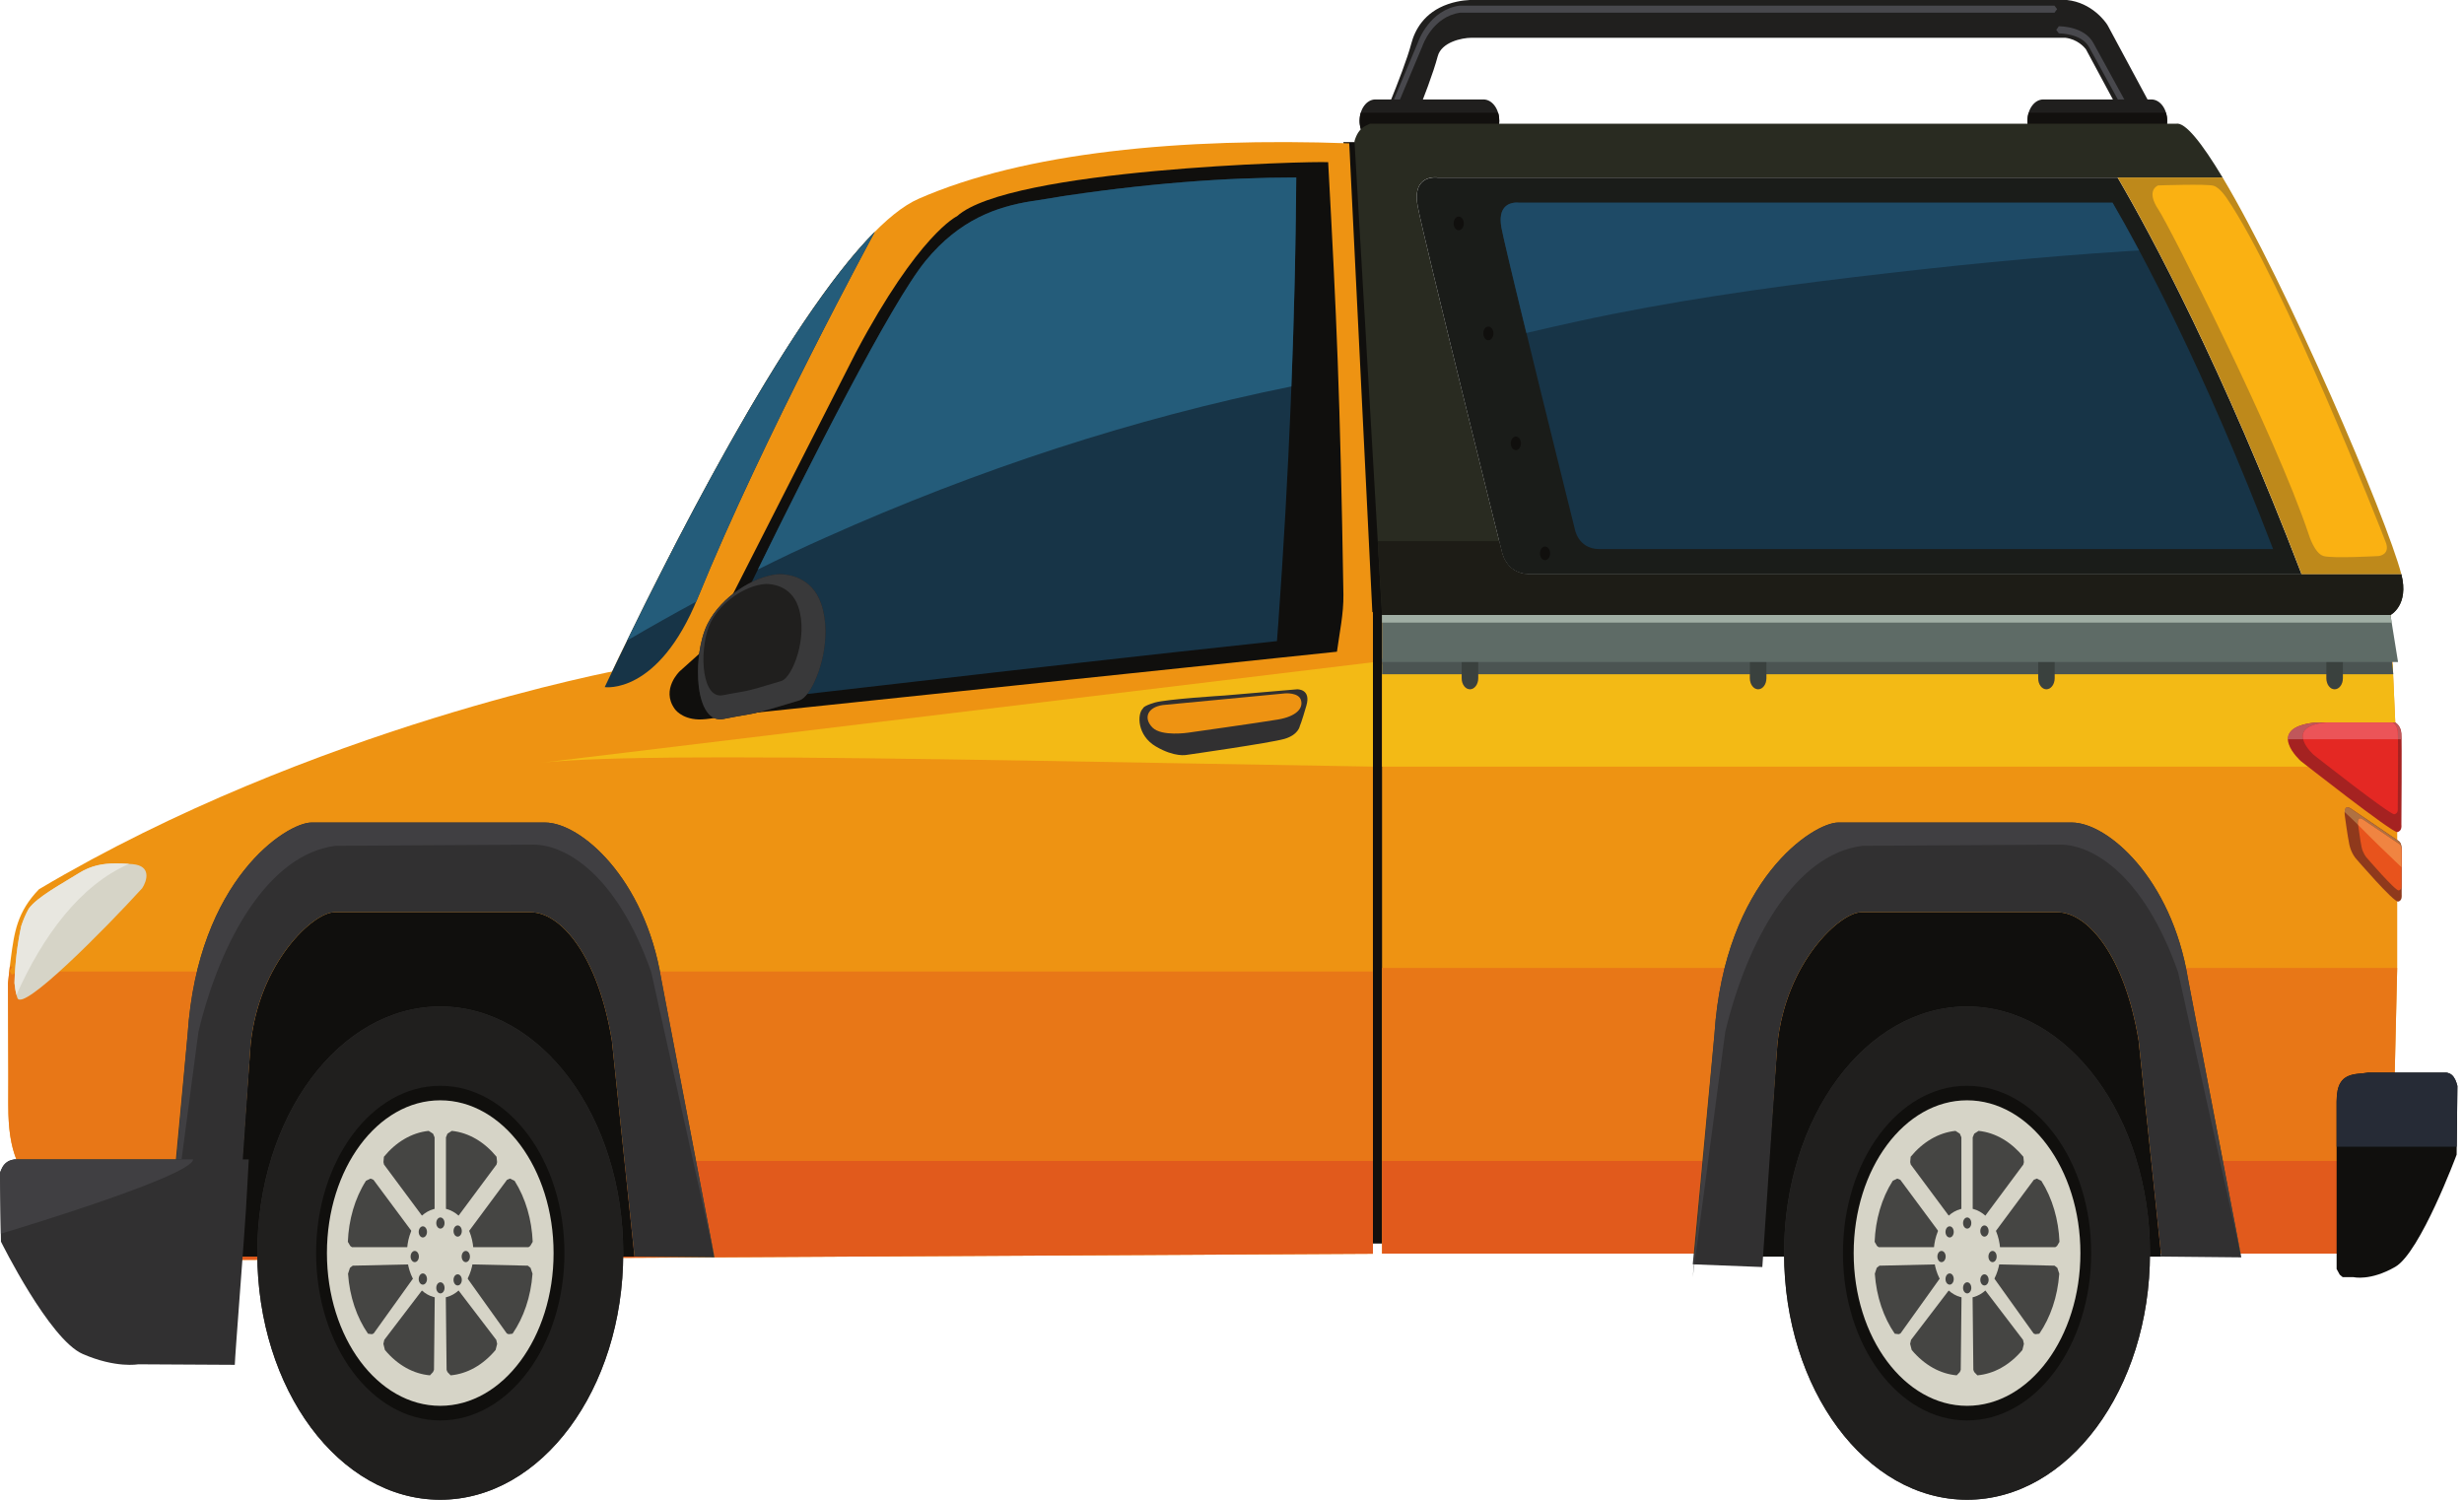<svg width="69" height="42" viewBox="0 0 69 42" fill="none" xmlns="http://www.w3.org/2000/svg">
<path d="M38.243 3.979H37.62L38.243 17.943H39.279L38.243 3.979Z" fill="#100F0D"/>
<path d="M37.323 34.825H39.411V17.47H37.323V34.825Z" fill="#100F0D"/>
<path d="M66.941 35.108H38.702V17.223H66.941L67.13 21.469V27.059L66.941 35.108Z" fill="#EE9312"/>
<path d="M64.63 21.469H38.702V18.61H40.932V18.993C40.932 19.164 41.035 19.303 41.164 19.303C41.291 19.303 41.395 19.164 41.395 18.993V18.61H49.002V18.993C49.002 19.164 49.107 19.303 49.234 19.303C49.362 19.303 49.465 19.164 49.465 18.993V18.61H57.076V18.993C57.076 19.164 57.179 19.303 57.305 19.303C57.433 19.303 57.537 19.164 57.537 18.993V18.61H65.146V18.993C65.146 19.164 65.248 19.303 65.376 19.303C65.506 19.303 65.608 19.164 65.608 18.993V18.61H67.002L67.075 20.233H64.843H64.835C64.231 20.297 64.057 20.493 64.062 20.702H64.069C64.074 20.996 64.432 21.314 64.432 21.314C64.432 21.314 64.506 21.372 64.63 21.469Z" fill="#F3BA15"/>
<path d="M67.021 18.882L66.975 18.45H38.702V18.882H67.021Z" fill="#4B5452"/>
<path d="M66.94 35.108L67.129 27.107H67.13L66.94 35.108Z" fill="#F8D492"/>
<path d="M66.941 35.108L67 32.51H62.247L61.271 27.411C61.254 27.307 61.236 27.207 61.215 27.107H67.129L66.941 35.108ZM38.702 35.108V27.107H48.295C48.156 27.661 48.055 28.28 48.01 28.968L47.677 32.51H38.702V35.108ZM60.242 32.51H49.551L49.773 29.244C49.859 28.4 50.117 27.68 50.439 27.107H59.293C59.545 27.646 59.755 28.324 59.888 29.141L60.242 32.51Z" fill="#E87717"/>
<path d="M66.941 35.108H62.744L62.247 32.51H67L66.941 35.108ZM60.514 35.108H49.376L49.551 32.51H60.242L60.514 35.108ZM47.431 35.108H38.702V32.51H47.677L47.431 35.108Z" fill="#E15A1C"/>
<path d="M38.446 17.142L17.393 18.755C17.393 18.755 8.784 20.338 1.092 24.903C0.477 25.54 0.401 26.111 0.305 26.825C0.272 27.059 0.248 27.297 0.224 27.535C0.224 28.641 0.24 29.747 0.232 30.852C0.216 32.994 0.87 33 2.442 35.208C2.489 35.275 2.575 35.275 2.641 35.306L38.446 35.111V17.142Z" fill="#EE9312"/>
<path d="M38.446 32.51H19.491L18.516 27.411C18.505 27.342 18.493 27.275 18.48 27.207H38.446V32.51ZM17.487 32.51H6.964C6.965 32.496 6.966 32.482 6.966 32.468H6.799L7.018 29.244C7.1 28.449 7.334 27.764 7.629 27.207H16.584C16.816 27.729 17.009 28.374 17.134 29.141L17.487 32.51ZM4.925 32.468H0.459C0.306 32.082 0.233 31.625 0.232 30.951C0.232 30.918 0.232 30.885 0.232 30.852C0.234 30.645 0.234 30.437 0.234 30.23C0.234 29.332 0.224 28.433 0.224 27.535C0.24 27.38 0.256 27.227 0.276 27.071L0.352 27.067L0.272 27.19L0.326 27.292L0.386 27.275L0.418 27.238C0.413 27.335 0.408 27.432 0.406 27.529C0.418 27.652 0.435 27.764 0.46 27.857C0.46 27.858 0.461 27.86 0.461 27.861C0.469 27.892 0.478 27.921 0.489 27.949C0.5 27.979 0.524 27.994 0.56 27.994C0.728 27.994 1.152 27.668 1.663 27.207H5.515C5.388 27.736 5.297 28.321 5.254 28.968L4.925 32.468Z" fill="#E87717"/>
<path d="M6.787 35.283C6.833 34.661 6.872 34.128 6.885 33.912C6.912 33.444 6.941 32.977 6.964 32.509H17.487L17.769 35.19L19.984 35.211L6.787 35.283ZM20.007 35.211L19.491 32.509H38.446V34.824V35.111L20.007 35.211Z" fill="#E15A1C"/>
<path d="M37.783 4.014C33.073 3.846 28.686 4.268 25.726 5.566C22.227 7.094 15.716 21.884 15.716 21.884L38.446 21.5V17.47L37.783 4.014Z" fill="#EE9312"/>
<path d="M37.62 16.649C37.528 11.034 37.429 8.89 37.193 4.542C36.687 4.509 28.261 4.73 26.8 6.055C26.8 6.055 25.731 6.545 23.962 9.882L19.761 18.137C19.761 18.137 19.099 19.884 20.42 20.036L37.439 18.251C37.51 17.72 37.628 17.19 37.62 16.649Z" fill="#100F0D"/>
<path d="M19.54 16.744C21.381 12.22 24.499 6.491 24.499 6.491C21.979 9.028 18.683 15.554 16.934 19.242C16.934 19.242 18.427 19.476 19.54 16.744Z" fill="#173447"/>
<path d="M35.794 17.49C36.093 13.327 36.269 9.151 36.299 4.97C34.355 4.97 32.067 5.13 29.383 5.552C29.383 5.552 30.318 5.414 28.893 5.633C27.912 5.788 26.875 6.147 25.927 7.296C24.481 9.043 20.056 18.36 20.056 18.36C20.056 18.36 19.566 19.69 20.973 19.605C21.807 19.555 27.942 18.789 35.759 17.954C35.772 17.8 35.783 17.645 35.794 17.49Z" fill="#173447"/>
<path d="M22.781 8.624C22.783 8.622 22.785 8.619 22.787 8.617C22.785 8.619 22.783 8.622 22.781 8.624ZM23.064 8.226C23.066 8.224 23.068 8.221 23.07 8.219C23.068 8.221 23.066 8.224 23.064 8.226ZM23.116 8.155C23.12 8.149 23.125 8.143 23.129 8.137C23.125 8.143 23.12 8.149 23.116 8.155ZM23.174 8.076C23.178 8.07 23.183 8.063 23.188 8.057C23.183 8.063 23.179 8.07 23.174 8.076ZM23.227 8.003C23.235 7.993 23.244 7.982 23.252 7.971C23.244 7.982 23.235 7.993 23.227 8.003ZM23.286 7.925C23.294 7.914 23.302 7.904 23.31 7.893C23.302 7.904 23.294 7.914 23.286 7.925ZM23.345 7.846C23.354 7.835 23.362 7.824 23.371 7.813C23.363 7.824 23.354 7.835 23.345 7.846ZM23.405 7.767C23.413 7.757 23.421 7.746 23.429 7.736C23.421 7.746 23.413 7.757 23.405 7.767ZM23.463 7.693C23.482 7.667 23.502 7.643 23.52 7.619C23.502 7.643 23.482 7.667 23.463 7.693ZM23.545 7.588C23.556 7.573 23.568 7.558 23.579 7.544C23.568 7.558 23.556 7.573 23.545 7.588ZM23.614 7.499C23.621 7.49 23.629 7.481 23.637 7.471C23.629 7.481 23.622 7.49 23.614 7.499ZM23.67 7.43C23.678 7.419 23.688 7.407 23.697 7.396C23.688 7.408 23.678 7.419 23.67 7.43ZM23.728 7.358C23.738 7.346 23.747 7.334 23.757 7.322C23.747 7.334 23.738 7.346 23.728 7.358ZM23.785 7.289C23.795 7.276 23.806 7.263 23.816 7.25C23.806 7.263 23.795 7.276 23.785 7.289ZM23.845 7.216C23.855 7.204 23.865 7.192 23.875 7.18C23.865 7.192 23.855 7.204 23.845 7.216ZM23.902 7.148C23.913 7.134 23.924 7.121 23.935 7.108C23.924 7.121 23.913 7.134 23.902 7.148ZM23.961 7.079C23.999 7.034 24.036 6.99 24.074 6.948C24.036 6.99 23.999 7.034 23.961 7.079ZM24.1 6.917C24.112 6.906 24.122 6.893 24.133 6.881C24.122 6.893 24.112 6.906 24.1 6.917ZM24.157 6.854C24.168 6.842 24.18 6.829 24.19 6.817C24.18 6.829 24.168 6.842 24.157 6.854ZM24.214 6.791C24.226 6.778 24.238 6.764 24.25 6.752C24.238 6.764 24.226 6.778 24.214 6.791ZM24.272 6.728C24.284 6.716 24.295 6.703 24.307 6.691C24.295 6.703 24.284 6.716 24.272 6.728ZM24.329 6.667C24.341 6.654 24.353 6.641 24.365 6.628C24.353 6.641 24.341 6.654 24.329 6.667ZM24.386 6.607C24.399 6.594 24.411 6.581 24.423 6.569C24.411 6.581 24.399 6.594 24.386 6.607ZM24.443 6.548C24.462 6.528 24.48 6.51 24.499 6.491C24.48 6.51 24.462 6.528 24.443 6.548Z" fill="#F4BA29"/>
<path d="M17.559 17.943C18.949 15.09 20.928 11.284 22.781 8.624C22.783 8.622 22.785 8.619 22.787 8.617C22.88 8.483 22.972 8.353 23.064 8.226C23.066 8.223 23.068 8.221 23.07 8.218C23.085 8.197 23.101 8.176 23.116 8.155C23.12 8.149 23.125 8.143 23.129 8.137C23.144 8.117 23.159 8.096 23.174 8.076C23.179 8.07 23.183 8.063 23.188 8.057C23.201 8.04 23.214 8.021 23.227 8.003C23.235 7.992 23.244 7.982 23.252 7.971C23.263 7.955 23.274 7.94 23.286 7.925C23.294 7.914 23.302 7.903 23.31 7.892C23.321 7.877 23.333 7.861 23.345 7.846C23.354 7.835 23.363 7.824 23.371 7.813C23.383 7.798 23.394 7.782 23.405 7.767C23.413 7.757 23.421 7.746 23.429 7.735C23.44 7.721 23.452 7.707 23.463 7.693C23.482 7.667 23.502 7.643 23.52 7.619C23.528 7.608 23.536 7.598 23.544 7.588C23.556 7.572 23.568 7.558 23.579 7.544C23.591 7.529 23.602 7.514 23.614 7.499C23.622 7.49 23.629 7.481 23.637 7.471C23.648 7.457 23.659 7.444 23.67 7.43C23.678 7.419 23.688 7.408 23.697 7.396C23.707 7.383 23.718 7.371 23.728 7.357C23.738 7.346 23.747 7.334 23.757 7.322C23.766 7.311 23.775 7.3 23.784 7.289C23.795 7.276 23.806 7.263 23.816 7.25C23.826 7.239 23.835 7.227 23.845 7.215C23.855 7.204 23.865 7.192 23.875 7.18C23.884 7.169 23.893 7.158 23.901 7.147C23.913 7.134 23.924 7.121 23.935 7.108C23.944 7.098 23.953 7.088 23.961 7.079C23.999 7.034 24.036 6.99 24.073 6.947C24.083 6.937 24.092 6.927 24.1 6.917C24.111 6.905 24.122 6.893 24.133 6.881C24.141 6.872 24.149 6.863 24.157 6.854C24.168 6.842 24.179 6.829 24.19 6.817C24.198 6.808 24.206 6.8 24.214 6.79C24.226 6.778 24.238 6.764 24.25 6.752C24.257 6.744 24.264 6.736 24.272 6.728C24.284 6.716 24.295 6.703 24.306 6.69C24.314 6.683 24.322 6.674 24.329 6.667C24.341 6.654 24.353 6.641 24.365 6.628C24.372 6.622 24.379 6.613 24.386 6.606C24.399 6.594 24.411 6.581 24.423 6.569C24.43 6.561 24.437 6.554 24.443 6.548C24.462 6.528 24.48 6.51 24.499 6.491C24.499 6.491 21.381 12.22 19.54 16.744L19.496 16.849C18.857 17.195 18.221 17.553 17.587 17.923L17.559 17.943Z" fill="#245C7A"/>
<path d="M36.254 7.924C36.254 7.906 36.254 7.889 36.255 7.871C36.254 7.889 36.254 7.906 36.254 7.924ZM36.262 7.571C36.262 7.542 36.263 7.514 36.264 7.484C36.263 7.514 36.262 7.542 36.262 7.571ZM36.269 7.203C36.27 7.171 36.27 7.14 36.271 7.108C36.27 7.14 36.27 7.171 36.269 7.203ZM36.276 6.829C36.277 6.8 36.277 6.769 36.277 6.74C36.277 6.77 36.277 6.8 36.276 6.829ZM36.282 6.454C36.283 6.427 36.283 6.399 36.283 6.372C36.283 6.399 36.283 6.427 36.282 6.454ZM36.288 6.082C36.288 6.056 36.288 6.03 36.288 6.004C36.288 6.03 36.288 6.056 36.288 6.082ZM36.292 5.707C36.292 5.691 36.293 5.675 36.293 5.659C36.293 5.675 36.292 5.691 36.292 5.707ZM36.296 5.339C36.297 5.216 36.298 5.093 36.299 4.97C36.298 5.093 36.297 5.216 36.296 5.339Z" fill="#131C21"/>
<path d="M21.223 15.95C22.638 13.064 24.956 8.473 25.927 7.296C26.875 6.147 27.912 5.788 28.893 5.633C29.524 5.536 29.692 5.509 29.684 5.509C29.674 5.509 29.384 5.552 29.384 5.552C32.067 5.13 34.355 4.97 36.299 4.97C36.298 5.093 36.297 5.216 36.296 5.339C36.295 5.445 36.294 5.552 36.293 5.659C36.293 5.675 36.292 5.691 36.292 5.707C36.291 5.806 36.29 5.905 36.288 6.004C36.288 6.03 36.288 6.056 36.288 6.082C36.287 6.179 36.285 6.275 36.283 6.372C36.283 6.399 36.283 6.427 36.282 6.453C36.281 6.549 36.279 6.645 36.277 6.74C36.277 6.769 36.277 6.8 36.276 6.829C36.274 6.922 36.273 7.015 36.271 7.108C36.27 7.14 36.27 7.171 36.269 7.203C36.267 7.297 36.265 7.391 36.264 7.484C36.263 7.513 36.262 7.542 36.262 7.571C36.259 7.671 36.257 7.771 36.255 7.871C36.254 7.889 36.254 7.906 36.254 7.923C36.231 8.889 36.201 9.856 36.163 10.822C31.743 11.717 27.384 13.145 23.133 15.047C22.49 15.331 21.856 15.632 21.223 15.95Z" fill="#245C7A"/>
<path d="M20.204 17.75L19.035 18.798C19.035 18.798 18.503 19.303 18.891 19.848C18.891 19.848 19.071 20.132 19.563 20.148C20.053 20.161 21.07 19.848 21.07 19.848L20.204 17.75Z" fill="#100F0D"/>
<path d="M22.995 16.906C22.687 16.007 21.788 16.081 21.786 16.081C21.111 16.134 20.202 16.709 19.818 17.463C19.378 18.332 19.432 20.298 20.261 20.134C21.21 19.944 20.847 20.084 22.385 19.614C22.786 19.494 23.373 17.999 22.995 16.906Z" fill="#201F1E"/>
<path d="M20.166 20.145C20.105 20.145 20.049 20.131 19.997 20.108C19.683 19.964 19.544 19.412 19.545 18.817C19.546 18.328 19.643 17.808 19.818 17.463C20.202 16.709 21.111 16.134 21.786 16.081C21.786 16.081 21.804 16.08 21.837 16.08C22.031 16.08 22.73 16.134 22.995 16.906C23.078 17.145 23.114 17.404 23.117 17.663C23.125 18.587 22.698 19.52 22.385 19.614C20.847 20.084 21.21 19.944 20.261 20.135C20.228 20.141 20.196 20.145 20.166 20.145ZM21.46 16.354C21.436 16.354 21.421 16.355 21.421 16.355C20.901 16.394 20.202 16.833 19.909 17.415C19.583 18.058 19.609 19.477 20.174 19.477C20.198 19.477 20.222 19.474 20.248 19.469C20.978 19.323 20.7 19.431 21.882 19.071C22.19 18.975 22.643 17.829 22.353 16.987C22.148 16.395 21.609 16.354 21.46 16.354Z" fill="#39393A"/>
<path d="M15.1 21.369L15.996 21.26C15.99 21.272 15.985 21.284 15.98 21.295C15.633 21.315 15.338 21.339 15.1 21.369Z" fill="#F3BA15"/>
<path d="M38.446 21.469C31.699 21.36 25.007 21.209 20.4 21.209C18.544 21.209 17.026 21.233 15.98 21.295C15.985 21.284 15.99 21.272 15.996 21.26L38.446 18.546V21.469Z" fill="#F3BA15"/>
<path d="M34.282 19.478L36.321 19.304C36.321 19.304 36.723 19.285 36.582 19.764C36.443 20.244 36.4 20.33 36.4 20.33C36.4 20.33 36.364 20.575 35.974 20.691C35.583 20.806 33.229 21.141 33.229 21.141C33.229 21.141 32.898 21.216 32.37 20.906C31.841 20.598 31.839 19.995 32.008 19.838C32.008 19.838 32.003 19.774 32.337 19.675C32.67 19.578 34.282 19.478 34.282 19.478Z" fill="#313031"/>
<path d="M32.559 19.745L35.987 19.418C35.987 19.418 36.368 19.385 36.432 19.609C36.499 19.832 36.308 20.061 35.787 20.15C35.265 20.238 33.276 20.518 33.276 20.518C33.276 20.518 32.531 20.633 32.273 20.375C32.015 20.113 32.127 19.809 32.559 19.745Z" fill="#EE9312"/>
<path d="M3.711 24.2C3.175 24.162 2.7 24.142 2.203 24.456C1.736 24.75 1.045 25.113 0.804 25.449C0.722 25.595 0.652 25.759 0.595 25.932C0.484 26.448 0.42 26.991 0.406 27.529C0.422 27.695 0.447 27.839 0.489 27.949C0.632 28.347 2.922 26.039 3.983 24.873C4.114 24.672 4.251 24.246 3.711 24.2Z" fill="#D6D4C7"/>
<path d="M0.461 27.861C0.461 27.86 0.46 27.858 0.46 27.856C0.46 27.858 0.461 27.86 0.461 27.861Z" fill="#F1AD58"/>
<path d="M3.613 24.193C3.607 24.193 3.601 24.192 3.595 24.192C3.601 24.192 3.607 24.193 3.613 24.193Z" fill="#F3BF5A"/>
<path d="M0.461 27.861C0.461 27.86 0.46 27.858 0.46 27.857C0.436 27.763 0.418 27.652 0.406 27.529C0.42 26.991 0.484 26.448 0.595 25.931C0.652 25.759 0.722 25.595 0.804 25.448C1.045 25.113 1.736 24.75 2.203 24.456C2.555 24.234 2.897 24.179 3.258 24.179C3.368 24.179 3.48 24.184 3.595 24.192C3.601 24.192 3.608 24.193 3.615 24.193C2.251 24.783 1.199 26.205 0.461 27.861Z" fill="#E8E7E0"/>
<path d="M41.395 18.993C41.395 19.164 41.291 19.303 41.164 19.303C41.035 19.303 40.932 19.164 40.932 18.993V17.827C40.932 17.656 41.035 17.517 41.164 17.517C41.291 17.517 41.395 17.656 41.395 17.827V18.993Z" fill="#3A413E"/>
<path d="M65.608 18.993C65.608 19.164 65.506 19.303 65.376 19.303C65.248 19.303 65.146 19.164 65.146 18.993V17.827C65.146 17.656 65.248 17.517 65.376 17.517C65.506 17.517 65.608 17.656 65.608 17.827V18.993Z" fill="#3A413E"/>
<path d="M49.465 18.993C49.465 19.164 49.362 19.303 49.234 19.303C49.107 19.303 49.002 19.164 49.002 18.993V17.827C49.002 17.656 49.107 17.517 49.234 17.517C49.362 17.517 49.465 17.656 49.465 17.827V18.993Z" fill="#3A413E"/>
<path d="M57.537 18.993C57.537 19.164 57.433 19.303 57.305 19.303C57.179 19.303 57.076 19.164 57.076 18.993V17.827C57.076 17.656 57.179 17.517 57.305 17.517C57.433 17.517 57.537 17.656 57.537 17.827V18.993Z" fill="#3A413E"/>
<path d="M67.153 18.54L66.941 17.223H38.702V18.54H67.153Z" fill="#5E6B66"/>
<path d="M66.975 17.435H38.702V17.223H66.941L66.975 17.435Z" fill="#A0AEA4"/>
<path d="M68.663 30.107C68.619 30.068 68.566 30.048 68.509 30.038H66.317C66.126 30.073 65.926 30.057 65.745 30.141C65.593 30.215 65.433 30.357 65.433 30.849V35.538L65.52 35.697L65.603 35.766H65.908C65.908 35.766 66.374 35.881 67.075 35.478C67.775 35.076 68.794 32.336 68.794 32.336L68.815 30.412C68.784 30.294 68.747 30.185 68.663 30.107Z" fill="#100F0D"/>
<path d="M68.796 32.113L68.815 30.412C68.784 30.294 68.747 30.185 68.663 30.107C68.619 30.067 68.566 30.048 68.509 30.038H66.317C66.126 30.073 65.926 30.057 65.745 30.141C65.593 30.215 65.433 30.357 65.433 30.849V32.113H68.796Z" fill="#262B36"/>
<path d="M64.843 20.233H67.075C67.075 20.233 67.228 20.308 67.247 20.535C67.265 20.762 67.247 23.099 67.247 23.099C67.247 23.099 67.275 23.276 67.131 23.302C66.986 23.324 64.432 21.314 64.432 21.314C64.432 21.314 63.387 20.384 64.843 20.233Z" fill="#A52221"/>
<path d="M65.133 20.233H67.002C67.002 20.233 67.13 20.297 67.145 20.487C67.163 20.675 67.145 22.633 67.145 22.633C67.145 22.633 67.169 22.782 67.049 22.803C66.927 22.823 64.789 21.138 64.789 21.138C64.789 21.138 63.914 20.36 65.133 20.233Z" fill="#E42823"/>
<path d="M65.84 22.648L67.179 23.558C67.179 23.558 67.255 23.599 67.255 23.784V25.064C67.255 25.064 67.279 25.221 67.158 25.249C67.035 25.278 65.97 24.04 65.97 24.04C65.97 24.04 65.843 23.899 65.79 23.657C65.738 23.414 65.665 22.86 65.665 22.86C65.665 22.86 65.598 22.484 65.84 22.648Z" fill="#8F391C"/>
<path d="M66.17 22.952L67.192 23.643C67.192 23.643 67.25 23.676 67.25 23.819V24.797C67.25 24.797 67.268 24.915 67.174 24.936C67.082 24.959 66.269 24.013 66.269 24.013C66.269 24.013 66.173 23.907 66.132 23.722C66.094 23.537 66.037 23.114 66.037 23.114C66.037 23.114 65.987 22.828 66.17 22.952Z" fill="#E8531C"/>
<path d="M64.069 20.702H64.062C64.057 20.493 64.231 20.297 64.835 20.233H64.843C64.238 20.296 64.065 20.493 64.069 20.702Z" fill="#F6D04B"/>
<path d="M67.244 20.702H67.151C67.15 20.594 67.148 20.518 67.145 20.487C67.131 20.297 67.002 20.233 67.002 20.233H67.067C67.067 20.233 67.222 20.308 67.239 20.535C67.241 20.563 67.242 20.623 67.244 20.702ZM64.495 20.702H64.069C64.065 20.493 64.238 20.296 64.843 20.233H65.133C64.555 20.293 64.448 20.5 64.495 20.702Z" fill="#C0575B"/>
<path d="M67.151 20.702H64.495C64.448 20.5 64.555 20.293 65.133 20.233H67.002C67.002 20.233 67.13 20.297 67.145 20.487C67.148 20.518 67.15 20.594 67.151 20.702Z" fill="#EC5458"/>
<path d="M65.657 22.742C65.655 22.74 65.653 22.738 65.651 22.736C65.654 22.673 65.671 22.61 65.727 22.608C65.674 22.615 65.659 22.68 65.657 22.742Z" fill="#F1B345"/>
<path d="M67.249 23.778C67.239 23.67 67.192 23.643 67.192 23.643L66.17 22.952C66.137 22.93 66.112 22.921 66.092 22.921C66.017 22.921 66.029 23.057 66.034 23.101C65.91 22.978 65.785 22.857 65.657 22.742C65.659 22.68 65.674 22.615 65.727 22.608C65.729 22.608 65.729 22.608 65.73 22.608C65.756 22.608 65.789 22.619 65.832 22.648L67.171 23.558C67.171 23.558 67.246 23.599 67.249 23.778Z" fill="#B07141"/>
<path d="M67.249 24.287C67.051 24.094 66.852 23.906 66.653 23.715C66.445 23.517 66.241 23.305 66.035 23.101C66.029 23.057 66.017 22.921 66.092 22.921C66.112 22.921 66.137 22.93 66.17 22.952L67.192 23.643C67.192 23.643 67.239 23.67 67.249 23.778C67.249 23.78 67.249 23.782 67.249 23.784V24.287Z" fill="#F08441"/>
<path d="M60.524 4.935C60.404 4.935 60.282 4.859 60.206 4.716L58.41 1.375C58.364 1.317 58.171 1.097 57.836 1.058H41.225H41.206C40.935 1.058 40.365 1.181 40.261 1.575C40.015 2.505 39.17 4.427 39.134 4.51C39.023 4.761 38.783 4.845 38.597 4.695C38.411 4.546 38.349 4.221 38.46 3.97C38.468 3.952 39.301 2.053 39.521 1.22C39.619 0.845 39.878 0.348 40.548 0.116C40.883 0 41.179 -0.002 41.227 0H57.852H57.88C58.584 0.072 58.964 0.62 59.004 0.682L59.028 0.722L60.842 4.095C60.969 4.331 60.929 4.662 60.754 4.835C60.685 4.902 60.604 4.935 60.524 4.935Z" fill="#201F1E"/>
<path d="M38.932 3.33L38.895 3.319L38.868 3.184L39.7 1.203C39.727 1.125 40.041 0.275 40.873 0.158H40.882H57.532L57.606 0.256L57.532 0.356H40.885C40.122 0.467 39.844 1.255 39.833 1.289L39.829 1.298L38.996 3.281L38.932 3.33Z" fill="#48484D"/>
<path d="M59.642 3.33L59.583 3.291L58.503 1.324C58.294 0.931 57.661 0.935 57.655 0.935H57.655L57.582 0.836L57.653 0.736C57.684 0.736 58.369 0.733 58.623 1.207L59.7 3.174L59.686 3.311L59.642 3.33Z" fill="#48484D"/>
<path d="M41.984 3.382C41.984 3.053 41.786 2.785 41.542 2.785H38.515C38.27 2.785 38.073 3.053 38.073 3.382C38.073 3.713 38.27 3.979 38.515 3.979H41.542C41.786 3.979 41.984 3.713 41.984 3.382Z" fill="#201F1E"/>
<path d="M38.105 3.158C38.084 3.227 38.073 3.304 38.073 3.382C38.073 3.713 38.27 3.979 38.515 3.979H41.542C41.786 3.979 41.984 3.713 41.984 3.382C41.984 3.304 41.974 3.227 41.952 3.158H38.105Z" fill="#12100E"/>
<path d="M60.688 3.382C60.688 3.053 60.491 2.785 60.245 2.785H57.218C56.974 2.785 56.776 3.053 56.776 3.382C56.776 3.713 56.974 3.979 57.218 3.979H60.245C60.491 3.979 60.688 3.713 60.688 3.382Z" fill="#201F1E"/>
<path d="M56.809 3.158C56.787 3.227 56.776 3.304 56.776 3.382C56.776 3.713 56.974 3.979 57.218 3.979H60.245C60.491 3.979 60.688 3.713 60.688 3.382C60.688 3.304 60.676 3.227 60.656 3.158H56.809Z" fill="#12100E"/>
<path d="M42.812 16.08C42.142 16.061 42.049 15.418 42.049 15.418C42.049 15.418 39.866 6.673 39.699 5.768C39.531 4.863 40.258 4.969 40.258 4.969H62.239C61.66 4.005 61.189 3.409 60.935 3.465H38.362L38.219 3.534C38.069 3.621 37.984 3.766 37.93 3.952L38.702 17.223H66.94C66.94 17.223 67.47 16.953 67.245 16.08H42.812Z" fill="#292B21"/>
<path d="M42.812 16.08C42.142 16.061 42.049 15.418 42.049 15.418C42.049 15.418 42.025 15.325 41.982 15.154H38.581L38.702 17.223H66.94C66.94 17.223 67.469 16.953 67.245 16.08H42.812Z" fill="#1D1C16"/>
<path d="M40.257 4.973C40.257 4.973 39.532 4.865 39.699 5.771C39.866 6.674 42.048 15.422 42.048 15.422C42.048 15.422 42.141 16.064 42.813 16.081H64.451C62.228 10.277 60.255 6.606 59.301 4.973H40.257Z" fill="#1A1C19"/>
<path d="M42.532 5.676C42.532 5.676 41.899 5.582 42.045 6.374C42.192 7.164 44.096 14.799 44.096 14.799C44.096 14.799 44.177 15.359 44.763 15.377H63.654C61.712 10.31 59.991 7.103 59.158 5.676H42.532Z" fill="#173447"/>
<path d="M42.743 9.325C42.696 9.133 42.65 8.944 42.606 8.761C42.65 8.944 42.696 9.133 42.744 9.325C42.743 9.325 42.743 9.325 42.743 9.325ZM42.106 6.663C42.106 6.662 42.106 6.662 42.106 6.661C42.106 6.662 42.106 6.662 42.106 6.663ZM42.101 6.637C42.078 6.532 42.059 6.45 42.049 6.395C42.059 6.45 42.078 6.532 42.101 6.637ZM42.049 6.395C42.048 6.391 42.048 6.388 42.047 6.385C42.048 6.388 42.048 6.391 42.049 6.395Z" fill="#1E3137"/>
<path d="M42.744 9.325C42.696 9.133 42.65 8.944 42.606 8.761C42.387 7.858 42.202 7.088 42.106 6.663C42.106 6.662 42.106 6.662 42.106 6.661C42.104 6.653 42.102 6.645 42.101 6.637C42.078 6.532 42.059 6.45 42.049 6.395C42.048 6.391 42.048 6.388 42.047 6.385C42.046 6.381 42.046 6.378 42.045 6.374C42.03 6.295 42.024 6.223 42.023 6.161C42.022 5.72 42.337 5.673 42.472 5.673C42.509 5.673 42.532 5.676 42.532 5.676H59.158C59.358 6.02 59.607 6.464 59.901 7.014C59.792 7.019 59.682 7.026 59.574 7.033C57.029 7.195 54.488 7.455 51.952 7.757C49.357 8.068 46.771 8.437 44.197 8.995C43.712 9.1 43.227 9.212 42.744 9.325Z" fill="#1E4A66"/>
<path d="M62.239 4.969H59.3C60.255 6.603 62.229 10.276 64.452 16.08H67.245C66.843 14.524 64.035 7.968 62.239 4.969Z" fill="#BE891B"/>
<path d="M60.435 5.193C60.435 5.193 60.071 5.317 60.449 5.88C60.731 6.301 63.71 12.146 64.659 14.987C64.659 14.987 64.813 15.494 65.064 15.571C65.316 15.646 66.617 15.571 66.617 15.571C66.617 15.571 66.938 15.533 66.812 15.194C66.686 14.854 63.932 7.86 62.351 5.542C62.351 5.542 62.169 5.259 61.988 5.202C61.806 5.146 60.435 5.193 60.435 5.193Z" fill="#FAB112"/>
<path d="M40.991 6.257C40.991 6.363 40.926 6.448 40.849 6.448C40.77 6.448 40.706 6.363 40.706 6.257C40.706 6.15 40.77 6.065 40.849 6.065C40.926 6.065 40.991 6.15 40.991 6.257Z" fill="#100F0D"/>
<path d="M41.821 9.336C41.821 9.443 41.756 9.529 41.678 9.529C41.6 9.529 41.537 9.443 41.537 9.336C41.537 9.23 41.6 9.145 41.678 9.145C41.756 9.145 41.821 9.23 41.821 9.336Z" fill="#100F0D"/>
<path d="M42.592 12.416C42.592 12.521 42.528 12.607 42.448 12.607C42.371 12.607 42.307 12.521 42.307 12.416C42.307 12.311 42.371 12.225 42.448 12.225C42.528 12.225 42.592 12.311 42.592 12.416Z" fill="#100F0D"/>
<path d="M43.408 15.496C43.408 15.601 43.346 15.687 43.265 15.687C43.188 15.687 43.124 15.601 43.124 15.496C43.124 15.389 43.188 15.305 43.265 15.305C43.346 15.305 43.408 15.389 43.408 15.496Z" fill="#100F0D"/>
<path d="M14.862 25.549H9.361C8.784 25.549 7.255 26.933 7.019 29.244L6.575 35.191H17.768L17.134 29.14C16.744 26.756 15.701 25.549 14.862 25.549Z" fill="#100F0D"/>
<path d="M18.516 27.411C18.054 24.595 16.259 23.035 15.263 23.035H8.722C8.035 23.035 5.54 24.619 5.254 28.968L4.649 35.407L6.594 35.483L7.018 29.244C7.255 26.932 8.784 25.549 9.361 25.549H14.862C15.701 25.549 16.744 26.755 17.134 29.141L17.769 35.19L20.007 35.212L18.516 27.411Z" fill="#313031"/>
<path d="M20.007 35.212L18.237 27.225C17.27 24.473 15.829 23.654 14.938 23.654L9.397 23.687C7.527 23.924 6.179 26.306 5.557 28.894L5.085 32.469H4.942L5.254 28.968C5.54 24.619 8.035 23.035 8.722 23.035H15.262C16.259 23.035 18.054 24.595 18.516 27.411L20.007 35.212Z" fill="#403F42"/>
<path d="M17.452 35.094C17.452 38.908 15.158 42 12.328 42C9.5 42 7.205 38.908 7.205 35.094C7.205 31.278 9.5 28.186 12.328 28.186C15.158 28.186 17.452 31.278 17.452 35.094Z" fill="#31302F"/>
<path d="M17.452 35.094C17.452 38.908 15.158 42 12.328 42C9.5 42 7.205 38.908 7.205 35.094C7.205 31.278 9.5 28.186 12.328 28.186C15.158 28.186 17.452 31.278 17.452 35.094Z" fill="#201F1E"/>
<path d="M15.806 35.094C15.806 37.68 14.249 39.779 12.328 39.779C10.409 39.779 8.852 37.68 8.852 35.094C8.852 32.505 10.409 30.407 12.328 30.407C14.249 30.407 15.806 32.505 15.806 35.094Z" fill="#100F0D"/>
<path d="M15.502 35.093C15.502 37.455 14.081 39.37 12.328 39.37C10.575 39.37 9.155 37.455 9.155 35.093C9.155 32.73 10.575 30.814 12.328 30.814C14.081 30.814 15.502 32.73 15.502 35.093Z" fill="#D6D4C7"/>
<path d="M13.92 32.544L13.905 32.395C13.569 31.985 13.133 31.72 12.652 31.67L12.53 31.749L12.488 31.852V34.231L12.523 34.321L12.554 34.343L12.638 34.318L13.905 32.612L13.92 32.544Z" fill="#454543"/>
<path d="M14.848 34.893L14.917 34.777C14.892 34.164 14.722 33.561 14.41 33.068L14.282 33.006L14.198 33.04L12.951 34.722L12.928 34.818L12.938 34.863L13.009 34.926H14.802L14.848 34.893Z" fill="#454543"/>
<path d="M14.243 37.364L14.353 37.35C14.662 36.901 14.866 36.318 14.912 35.67L14.857 35.505L14.781 35.445L13.016 35.405L12.948 35.45L12.932 35.492L12.95 35.605L14.192 37.343L14.243 37.364Z" fill="#454543"/>
<path d="M12.53 38.423L12.619 38.516C13.072 38.475 13.516 38.238 13.878 37.806L13.922 37.635L13.897 37.523L12.63 35.863L12.559 35.835L12.526 35.849L12.48 35.948L12.506 38.363L12.53 38.423Z" fill="#454543"/>
<path d="M10.738 32.544L10.751 32.395C11.087 31.985 11.525 31.72 12.004 31.67L12.127 31.749L12.17 31.852V34.231L12.135 34.321L12.104 34.343L12.02 34.318L10.753 32.612L10.738 32.544Z" fill="#454543"/>
<path d="M9.809 34.893L9.741 34.777C9.764 34.164 9.934 33.561 10.248 33.068L10.376 33.006L10.458 33.04L11.707 34.722L11.73 34.818L11.719 34.863L11.646 34.926H9.855L9.809 34.893Z" fill="#454543"/>
<path d="M10.415 37.364L10.305 37.35C9.994 36.901 9.79 36.318 9.746 35.67L9.8 35.505L9.877 35.445L11.642 35.405L11.709 35.45L11.725 35.492L11.709 35.605L10.464 37.343L10.415 37.364Z" fill="#454543"/>
<path d="M12.127 38.423L12.04 38.516C11.584 38.475 11.139 38.238 10.779 37.806L10.736 37.635L10.761 37.523L12.026 35.863L12.098 35.835L12.13 35.849L12.178 35.948L12.153 38.363L12.127 38.423Z" fill="#454543"/>
<path d="M13.26 35.093C13.26 35.787 12.844 36.348 12.328 36.348C11.814 36.348 11.396 35.787 11.396 35.093C11.396 34.399 11.814 33.836 12.328 33.836C12.844 33.836 13.26 34.399 13.26 35.093Z" fill="#D6D4C7"/>
<path d="M12.932 34.475C12.932 34.561 12.881 34.632 12.816 34.632C12.752 34.632 12.7 34.561 12.7 34.475C12.7 34.388 12.752 34.318 12.816 34.318C12.881 34.318 12.932 34.388 12.932 34.475Z" fill="#454543"/>
<path d="M12.449 34.252C12.449 34.338 12.397 34.407 12.333 34.407C12.27 34.407 12.217 34.338 12.217 34.252C12.217 34.165 12.27 34.095 12.333 34.095C12.397 34.095 12.449 34.165 12.449 34.252Z" fill="#454543"/>
<path d="M11.957 34.5C11.957 34.585 11.905 34.655 11.841 34.655C11.778 34.655 11.725 34.585 11.725 34.5C11.725 34.412 11.778 34.343 11.841 34.343C11.905 34.343 11.957 34.412 11.957 34.5Z" fill="#454543"/>
<path d="M12.932 35.842C12.932 35.755 12.881 35.687 12.816 35.687C12.752 35.687 12.7 35.755 12.7 35.842C12.7 35.93 12.752 35.999 12.816 35.999C12.881 35.999 12.932 35.93 12.932 35.842Z" fill="#454543"/>
<path d="M13.16 35.189C13.16 35.103 13.108 35.032 13.044 35.032C12.98 35.032 12.928 35.103 12.928 35.189C12.928 35.276 12.98 35.346 13.044 35.346C13.108 35.346 13.16 35.276 13.16 35.189Z" fill="#454543"/>
<path d="M11.73 35.189C11.73 35.103 11.678 35.032 11.614 35.032C11.55 35.032 11.498 35.103 11.498 35.189C11.498 35.276 11.55 35.346 11.614 35.346C11.678 35.346 11.73 35.276 11.73 35.189Z" fill="#454543"/>
<path d="M12.449 36.068C12.449 35.979 12.397 35.91 12.333 35.91C12.27 35.91 12.217 35.979 12.217 36.068C12.217 36.152 12.27 36.221 12.333 36.221C12.397 36.221 12.449 36.152 12.449 36.068Z" fill="#454543"/>
<path d="M11.957 35.82C11.957 35.733 11.905 35.662 11.841 35.662C11.778 35.662 11.725 35.733 11.725 35.82C11.725 35.906 11.778 35.976 11.841 35.976C11.905 35.976 11.957 35.906 11.957 35.82Z" fill="#454543"/>
<path d="M57.616 25.549H52.116C51.539 25.549 50.009 26.933 49.773 29.244L49.329 35.191H60.523L59.888 29.14C59.498 26.756 58.455 25.549 57.616 25.549Z" fill="#100F0D"/>
<path d="M61.271 27.411C60.81 24.595 59.016 23.035 58.017 23.035H51.476C50.79 23.035 48.294 24.619 48.01 28.968L47.403 35.407L49.351 35.483L49.773 29.244C50.009 26.932 51.54 25.549 52.115 25.549H57.617C58.455 25.549 59.499 26.755 59.889 29.141L60.523 35.19L62.764 35.212L61.271 27.411Z" fill="#313031"/>
<path d="M47.403 35.766L47.435 35.408L47.45 35.408L47.403 35.766Z" fill="#747677"/>
<path d="M47.45 35.409L47.435 35.408L48.01 28.968C48.294 24.619 50.79 23.035 51.476 23.035H58.017C59.016 23.035 60.81 24.595 61.271 27.411L62.764 35.212L60.993 27.225C60.025 24.473 58.584 23.654 57.695 23.654L52.152 23.687C50.282 23.924 48.935 26.306 48.313 28.894L47.45 35.409Z" fill="#403F42"/>
<path d="M60.206 35.094C60.206 38.908 57.913 42 55.084 42C52.254 42 49.96 38.908 49.96 35.094C49.96 31.278 52.254 28.186 55.084 28.186C57.913 28.186 60.206 31.278 60.206 35.094Z" fill="#31302F"/>
<path d="M60.206 35.094C60.206 38.908 57.913 42 55.084 42C52.254 42 49.96 38.908 49.96 35.094C49.96 31.278 52.254 28.186 55.084 28.186C57.913 28.186 60.206 31.278 60.206 35.094Z" fill="#201F1E"/>
<path d="M58.56 35.094C58.56 37.68 57.004 39.779 55.084 39.779C53.162 39.779 51.608 37.68 51.608 35.094C51.608 32.505 53.162 30.407 55.084 30.407C57.004 30.407 58.56 32.505 58.56 35.094Z" fill="#100F0D"/>
<path d="M58.258 35.093C58.258 37.455 56.835 39.37 55.084 39.37C53.332 39.37 51.909 37.455 51.909 35.093C51.909 32.73 53.332 30.814 55.084 30.814C56.835 30.814 58.258 32.73 58.258 35.093Z" fill="#D6D4C7"/>
<path d="M56.676 32.544L56.661 32.395C56.323 31.985 55.888 31.72 55.407 31.67L55.285 31.749L55.242 31.852V34.231L55.277 34.321L55.308 34.343L55.393 34.318L56.66 32.612L56.676 32.544Z" fill="#454543"/>
<path d="M57.604 34.893L57.672 34.777C57.647 34.164 57.477 33.561 57.164 33.068L57.037 33.006L56.954 33.04L55.706 34.722L55.683 34.818L55.693 34.863L55.767 34.926H57.557L57.604 34.893Z" fill="#454543"/>
<path d="M56.997 37.364L57.108 37.35C57.416 36.901 57.62 36.318 57.666 35.67L57.612 35.505L57.535 35.445L55.771 35.405L55.703 35.45L55.688 35.492L55.704 35.605L56.947 37.343L56.997 37.364Z" fill="#454543"/>
<path d="M55.284 38.423L55.373 38.516C55.827 38.475 56.273 38.238 56.634 37.806L56.676 37.635L56.651 37.523L55.385 35.863L55.313 35.835L55.281 35.849L55.235 35.948L55.26 38.363L55.284 38.423Z" fill="#454543"/>
<path d="M53.492 32.544L53.505 32.395C53.843 31.985 54.279 31.72 54.76 31.67L54.883 31.749L54.925 31.852V34.231L54.889 34.321L54.859 34.343L54.774 34.318L53.507 32.612L53.492 32.544Z" fill="#454543"/>
<path d="M52.563 34.893L52.496 34.777C52.519 34.164 52.689 33.561 53.003 33.068L53.13 33.006L53.215 33.04L54.461 34.722L54.485 34.818L54.473 34.863L54.403 34.926H52.609L52.563 34.893Z" fill="#454543"/>
<path d="M53.17 37.364L53.059 37.35C52.75 36.901 52.546 36.318 52.501 35.67L52.555 35.505L52.631 35.445L54.397 35.405L54.463 35.45L54.48 35.492L54.463 35.605L53.22 37.343L53.17 37.364Z" fill="#454543"/>
<path d="M54.883 38.423L54.794 38.516C54.34 38.475 53.896 38.238 53.534 37.806L53.49 37.635L53.515 37.523L54.782 35.863L54.854 35.835L54.887 35.849L54.933 35.948L54.907 38.363L54.883 38.423Z" fill="#454543"/>
<path d="M56.015 35.093C56.015 35.787 55.598 36.348 55.084 36.348C54.569 36.348 54.15 35.787 54.15 35.093C54.15 34.399 54.569 33.836 55.084 33.836C55.598 33.836 56.015 34.399 56.015 35.093Z" fill="#D6D4C7"/>
<path d="M55.688 34.475C55.688 34.561 55.635 34.632 55.57 34.632C55.508 34.632 55.455 34.561 55.455 34.475C55.455 34.388 55.508 34.318 55.57 34.318C55.635 34.318 55.688 34.388 55.688 34.475Z" fill="#454543"/>
<path d="M55.203 34.252C55.203 34.338 55.152 34.407 55.089 34.407C55.024 34.407 54.972 34.338 54.972 34.252C54.972 34.165 55.024 34.095 55.089 34.095C55.152 34.095 55.203 34.165 55.203 34.252Z" fill="#454543"/>
<path d="M54.711 34.5C54.711 34.585 54.661 34.655 54.597 34.655C54.532 34.655 54.48 34.585 54.48 34.5C54.48 34.412 54.532 34.343 54.597 34.343C54.661 34.343 54.711 34.412 54.711 34.5Z" fill="#454543"/>
<path d="M55.688 35.842C55.688 35.755 55.635 35.687 55.57 35.687C55.508 35.687 55.455 35.755 55.455 35.842C55.455 35.93 55.508 35.999 55.57 35.999C55.635 35.999 55.688 35.93 55.688 35.842Z" fill="#454543"/>
<path d="M55.913 35.189C55.913 35.103 55.863 35.032 55.798 35.032C55.734 35.032 55.683 35.103 55.683 35.189C55.683 35.276 55.734 35.346 55.798 35.346C55.863 35.346 55.913 35.276 55.913 35.189Z" fill="#454543"/>
<path d="M54.485 35.189C54.485 35.103 54.433 35.032 54.368 35.032C54.304 35.032 54.253 35.103 54.253 35.189C54.253 35.276 54.304 35.346 54.368 35.346C54.433 35.346 54.485 35.276 54.485 35.189Z" fill="#454543"/>
<path d="M55.203 36.068C55.203 35.979 55.152 35.91 55.089 35.91C55.024 35.91 54.972 35.979 54.972 36.068C54.972 36.152 55.024 36.221 55.089 36.221C55.152 36.221 55.203 36.152 55.203 36.068Z" fill="#454543"/>
<path d="M54.711 35.82C54.711 35.733 54.661 35.662 54.597 35.662C54.532 35.662 54.48 35.733 54.48 35.82C54.48 35.906 54.532 35.976 54.597 35.976C54.661 35.976 54.711 35.906 54.711 35.82Z" fill="#454543"/>
<path d="M6.885 33.913C6.912 33.431 6.943 32.95 6.966 32.469H0.406C0.331 32.482 0.259 32.499 0.201 32.541C0.09 32.617 0.041 32.727 0 32.847L0.027 34.772C0.027 34.772 1.383 37.515 2.317 37.918C3.248 38.323 3.868 38.207 3.868 38.207L6.575 38.222C6.578 37.999 6.848 34.554 6.885 33.913Z" fill="#313031"/>
<path d="M0.024 34.549L0 32.847L0.024 34.549Z" fill="#747677"/>
<path d="M0.024 34.549L0 32.847C0.041 32.727 0.09 32.617 0.201 32.541C0.259 32.499 0.331 32.482 0.406 32.468H5.408C5.387 32.949 0.032 34.547 0.024 34.549Z" fill="#403F42"/>
</svg>
